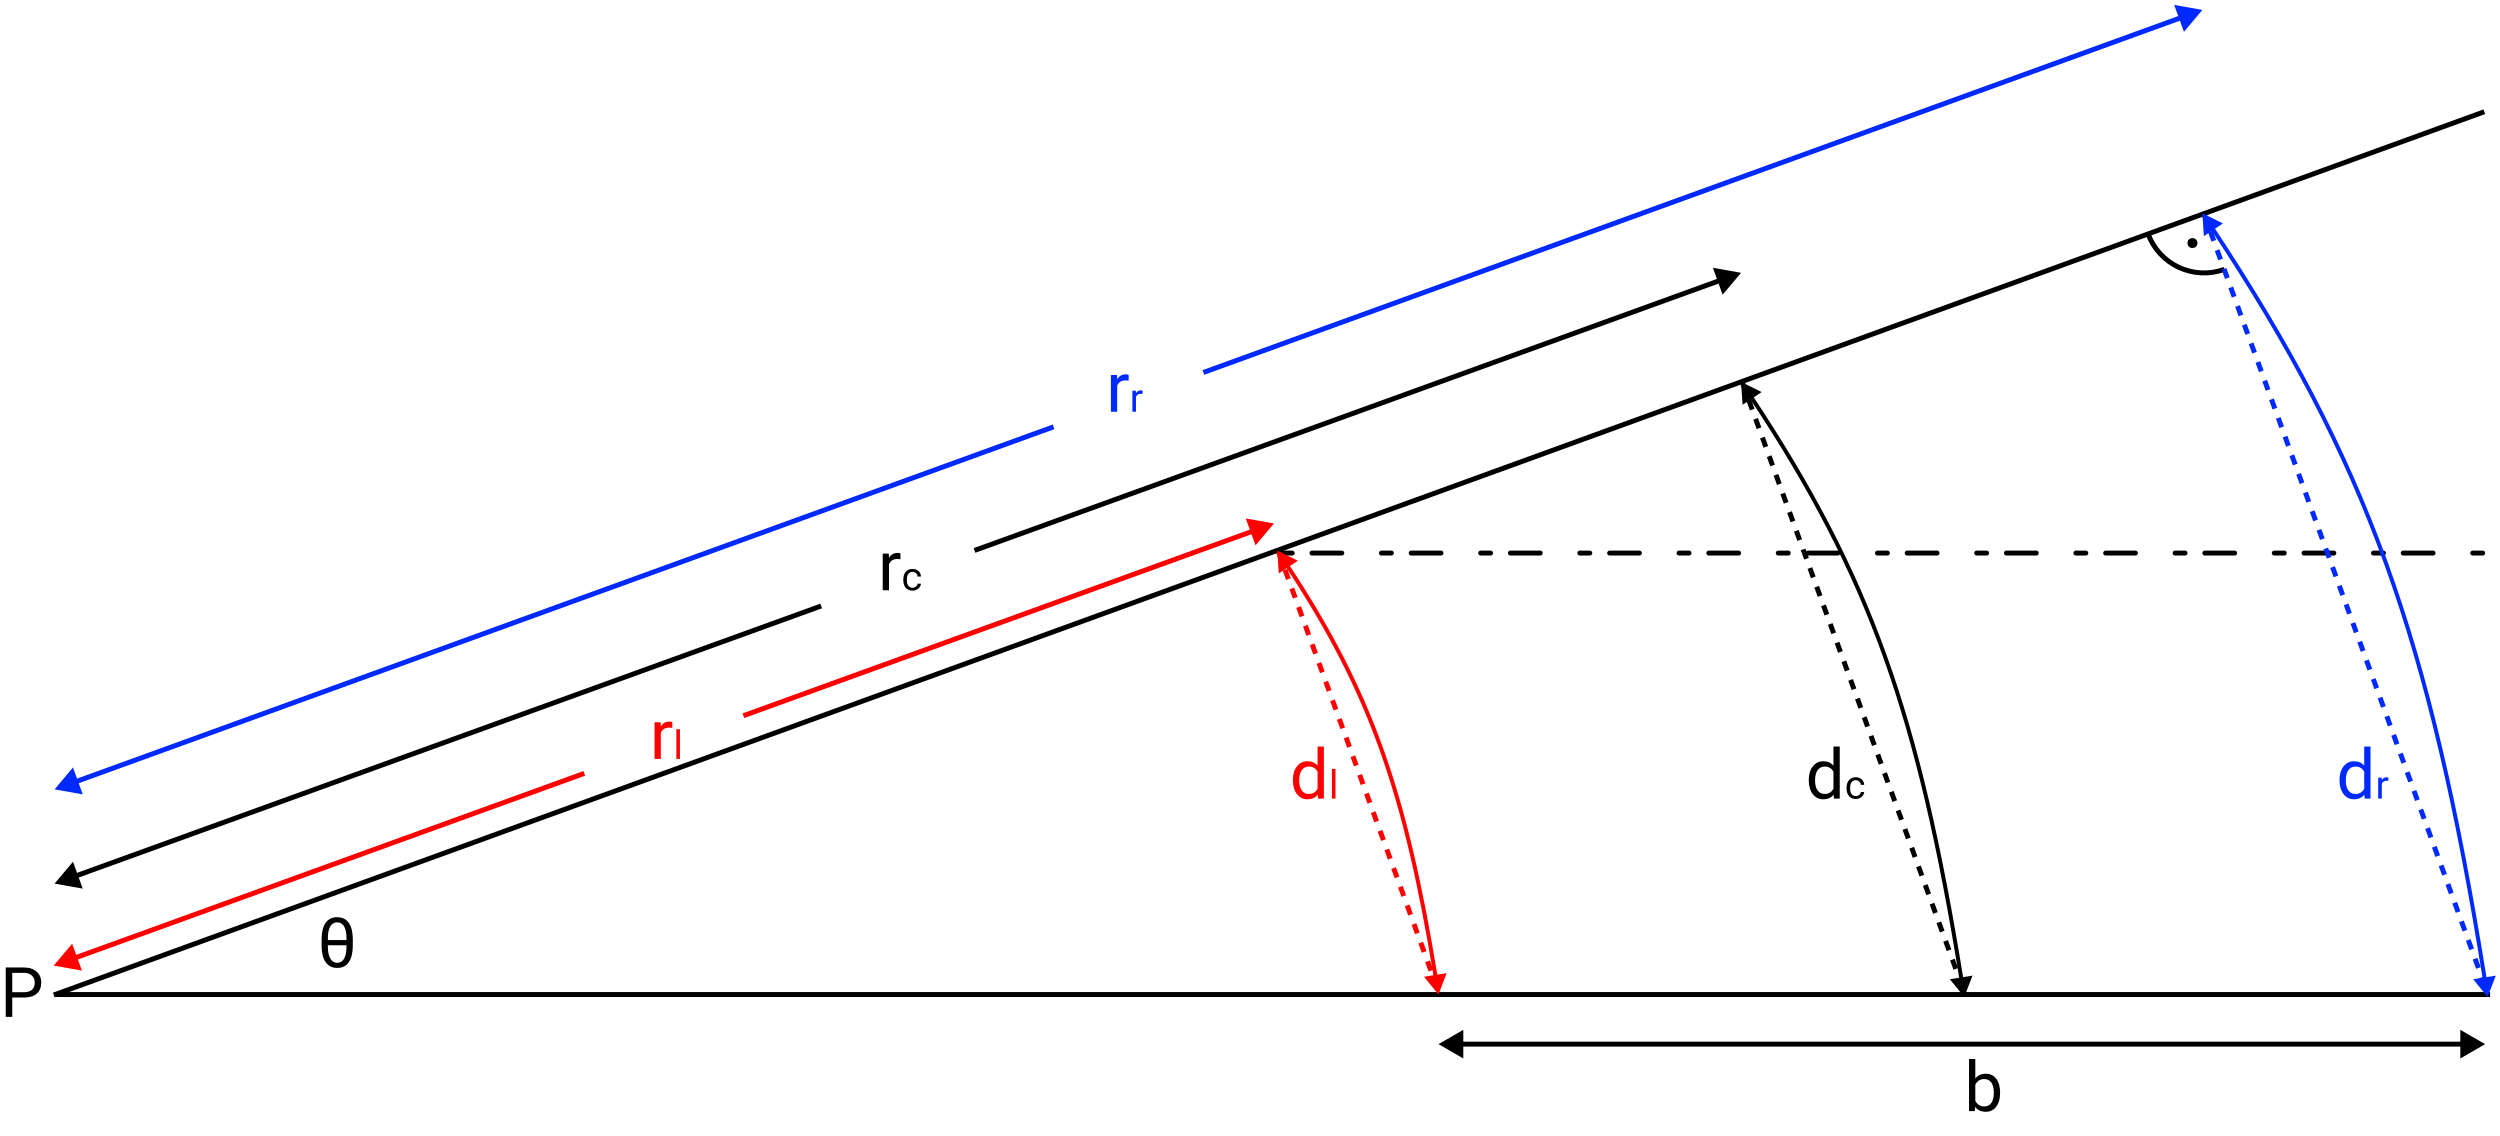 <svg width="504" height="229" viewBox="0 0 504 229" fill="none" xmlns="http://www.w3.org/2000/svg">
<line x1="258.5" y1="111.5" x2="500.5" y2="111.5" stroke="black" stroke-linecap="round" stroke-dasharray="2 4 6 8"/>
<line x1="257.692" y1="111.105" x2="290.248" y2="200.553" stroke="#FF0000" stroke-dasharray="2 2"/>
<path d="M433.037 47.113C433.577 48.596 434.404 49.959 435.471 51.124C436.538 52.288 437.824 53.23 439.255 53.898C440.686 54.565 442.235 54.944 443.812 55.013C445.39 55.082 446.965 54.839 448.449 54.299" stroke="black"/>
<line x1="11" y1="200.5" x2="502" y2="200.5" stroke="black"/>
<path d="M290 210.5L295 213.387V207.613L290 210.5ZM501 210.5L496 207.613V213.387L501 210.5ZM294.5 211H496.5V210H294.5V211Z" fill="black"/>
<line x1="444.246" y1="42.91" x2="501.694" y2="200.748" stroke="#0029FF" stroke-dasharray="2 2"/>
<line x1="351.194" y1="76.929" x2="396.194" y2="200.567" stroke="black" stroke-dasharray="2 2"/>
<path d="M10.83 194.667L16.514 195.678L14.547 190.249L10.83 194.667ZM256.83 105.53L251.145 104.519L253.112 109.947L256.83 105.53ZM15.231 193.604L117.957 156.382L117.616 155.442L14.89 192.664L15.231 193.604ZM150.043 144.755L252.769 107.533L252.429 106.593L149.703 143.815L150.043 144.755Z" fill="#FF0000"/>
<path d="M11 178.137L16.684 179.149L14.718 173.72L11 178.137ZM351 55L345.316 53.988L347.282 59.417L351 55ZM15.401 177.075L165.716 122.636L165.375 121.695L15.061 176.134L15.401 177.075ZM196.625 111.441L346.939 57.002L346.599 56.062L196.284 110.501L196.625 111.441Z" fill="black"/>
<path d="M11 159.137L16.685 160.145L14.715 154.718L11 159.137ZM444 2L438.315 0.992L440.285 6.419L444 2ZM15.401 158.072L212.566 86.52L212.225 85.58L15.059 157.132L15.401 158.072ZM242.775 75.557L439.941 4.005L439.599 3.065L242.434 74.617L242.775 75.557Z" fill="#0029FF"/>
<line x1="10.85" y1="200.587" x2="500.829" y2="22.53" stroke="black"/>
<circle cx="442" cy="49" r="1" fill="black"/>
<path d="M257.5 111L257.801 115.609L261.642 113.044L257.5 111ZM290 200.5L291.646 196.184L287.085 196.917L290 200.5ZM259.163 114.211C275.941 139.685 282.904 159.549 289.035 197.016L289.825 196.887C283.68 159.34 276.687 139.363 259.832 113.771L259.163 114.211Z" fill="#FF0000"/>
<path d="M351 77L351.307 81.609L355.145 79.038L351 77ZM396 201L397.65 196.686L393.089 197.414L396 201ZM352.669 80.21C376.672 116.393 386.398 144.131 395.037 197.504L395.826 197.377C387.175 143.924 377.418 116.069 353.335 79.768L352.669 80.21Z" fill="black"/>
<path d="M444 43L444.3 47.609L448.141 45.045L444 43ZM501.5 201L503.155 196.688L498.593 197.411L501.5 201ZM445.668 46.219C476.642 92.961 489.48 128.453 500.543 197.513L501.332 197.387C490.256 128.242 477.385 92.635 446.334 45.777L445.668 46.219Z" fill="#0029FF"/>
<path d="M71.123 190.625C71.123 192.088 70.854 193.207 70.316 193.981C69.779 194.752 69.002 195.137 67.985 195.137C66.987 195.137 66.217 194.758 65.675 194.002C65.132 193.245 64.852 192.165 64.834 190.762V189.36C64.834 187.916 65.103 186.813 65.641 186.052C66.178 185.291 66.955 184.91 67.972 184.91C68.983 184.91 69.756 185.279 70.289 186.018C70.827 186.756 71.105 187.825 71.123 189.224V190.625ZM66.099 189.524H69.852V189.148C69.852 188.114 69.692 187.323 69.373 186.776C69.059 186.225 68.591 185.949 67.972 185.949C67.361 185.949 66.896 186.225 66.577 186.776C66.258 187.323 66.099 188.114 66.099 189.148V189.524ZM69.852 190.563H66.099V190.83C66.099 191.874 66.265 192.68 66.598 193.25C66.93 193.82 67.393 194.104 67.985 194.104C68.578 194.104 69.034 193.831 69.353 193.284C69.676 192.737 69.842 191.947 69.852 190.912V190.563Z" fill="black"/>
<path d="M2.468 201.104V205H1.155V195.047H4.826C5.915 195.047 6.768 195.325 7.383 195.881C8.003 196.437 8.312 197.173 8.312 198.089C8.312 199.055 8.009 199.8 7.403 200.324C6.802 200.844 5.938 201.104 4.812 201.104H2.468ZM2.468 200.03H4.826C5.528 200.03 6.066 199.866 6.439 199.538C6.813 199.205 7 198.727 7 198.103C7 197.51 6.813 197.036 6.439 196.681C6.066 196.325 5.553 196.141 4.901 196.127H2.468V200.03Z" fill="black"/>
<path d="M403.219 220.384C403.219 221.514 402.959 222.423 402.439 223.111C401.92 223.795 401.223 224.137 400.348 224.137C399.413 224.137 398.691 223.806 398.181 223.146L398.119 224H396.957V213.5H398.222V217.417C398.732 216.784 399.436 216.467 400.334 216.467C401.232 216.467 401.936 216.806 402.446 217.485C402.961 218.164 403.219 219.094 403.219 220.274V220.384ZM401.954 220.24C401.954 219.379 401.788 218.714 401.455 218.244C401.122 217.775 400.644 217.54 400.02 217.54C399.186 217.54 398.586 217.927 398.222 218.702V221.901C398.609 222.676 399.213 223.063 400.033 223.063C400.639 223.063 401.111 222.829 401.448 222.359C401.785 221.89 401.954 221.184 401.954 220.24Z" fill="black"/>
<path d="M227.532 76.738C227.341 76.706 227.133 76.69 226.91 76.69C226.081 76.69 225.518 77.044 225.222 77.75V83H223.957V75.603H225.188L225.208 76.458C225.623 75.797 226.211 75.467 226.972 75.467C227.218 75.467 227.405 75.499 227.532 75.562V76.738ZM230.334 79.422C230.225 79.404 230.106 79.394 229.979 79.394C229.505 79.394 229.183 79.596 229.014 80V83H228.291V78.773H228.994L229.006 79.262C229.243 78.884 229.579 78.695 230.014 78.695C230.154 78.695 230.261 78.713 230.334 78.75V79.422Z" fill="#0029FF"/>
<path d="M471.649 157.24C471.649 156.105 471.918 155.194 472.456 154.506C472.994 153.813 473.698 153.467 474.568 153.467C475.434 153.467 476.12 153.763 476.626 154.355V150.5H477.891V161H476.729L476.667 160.207C476.161 160.827 475.457 161.137 474.555 161.137C473.698 161.137 472.998 160.786 472.456 160.084C471.918 159.382 471.649 158.466 471.649 157.336V157.24ZM472.914 157.384C472.914 158.222 473.087 158.879 473.434 159.353C473.78 159.826 474.258 160.063 474.869 160.063C475.671 160.063 476.257 159.703 476.626 158.983V155.586C476.248 154.889 475.667 154.54 474.883 154.54C474.263 154.54 473.78 154.779 473.434 155.258C473.087 155.736 472.914 156.445 472.914 157.384ZM481.492 157.422C481.383 157.404 481.264 157.395 481.137 157.395C480.663 157.395 480.341 157.596 480.172 158V161H479.449V156.773H480.152L480.164 157.262C480.401 156.884 480.737 156.695 481.172 156.695C481.312 156.695 481.419 156.714 481.492 156.75V157.422Z" fill="#0029FF"/>
<path d="M181.532 112.738C181.341 112.706 181.133 112.69 180.91 112.69C180.081 112.69 179.518 113.044 179.222 113.75V119H177.957V111.604H179.188L179.208 112.458C179.623 111.797 180.211 111.467 180.972 111.467C181.218 111.467 181.405 111.499 181.532 111.562V112.738ZM183.986 118.488C184.244 118.488 184.469 118.41 184.662 118.254C184.855 118.098 184.962 117.902 184.982 117.668H185.666C185.653 117.91 185.57 118.141 185.416 118.359C185.262 118.578 185.057 118.753 184.799 118.883C184.544 119.013 184.273 119.078 183.986 119.078C183.411 119.078 182.952 118.887 182.611 118.504C182.273 118.118 182.104 117.592 182.104 116.926V116.805C182.104 116.393 182.179 116.027 182.33 115.707C182.481 115.387 182.697 115.138 182.979 114.961C183.262 114.784 183.597 114.695 183.982 114.695C184.456 114.695 184.85 114.837 185.162 115.121C185.477 115.405 185.645 115.773 185.666 116.227H184.982C184.962 115.953 184.857 115.729 184.67 115.555C184.485 115.378 184.256 115.289 183.982 115.289C183.615 115.289 183.33 115.422 183.127 115.687C182.926 115.951 182.826 116.332 182.826 116.832V116.969C182.826 117.456 182.926 117.831 183.127 118.094C183.327 118.357 183.614 118.488 183.986 118.488Z" fill="black"/>
<path d="M364.649 157.24C364.649 156.105 364.918 155.194 365.456 154.506C365.994 153.813 366.698 153.467 367.568 153.467C368.434 153.467 369.12 153.763 369.626 154.355V150.5H370.891V161H369.729L369.667 160.207C369.161 160.827 368.457 161.137 367.555 161.137C366.698 161.137 365.998 160.786 365.456 160.084C364.918 159.382 364.649 158.466 364.649 157.336V157.24ZM365.914 157.384C365.914 158.222 366.087 158.879 366.434 159.353C366.78 159.826 367.258 160.063 367.869 160.063C368.671 160.063 369.257 159.703 369.626 158.983V155.586C369.248 154.889 368.667 154.54 367.883 154.54C367.263 154.54 366.78 154.779 366.434 155.258C366.087 155.736 365.914 156.445 365.914 157.384ZM374.145 160.488C374.402 160.488 374.628 160.41 374.82 160.254C375.013 160.098 375.12 159.902 375.141 159.668H375.824C375.811 159.91 375.728 160.141 375.574 160.359C375.421 160.578 375.215 160.753 374.957 160.883C374.702 161.013 374.431 161.078 374.145 161.078C373.569 161.078 373.111 160.887 372.77 160.504C372.431 160.118 372.262 159.592 372.262 158.926V158.805C372.262 158.393 372.337 158.027 372.488 157.707C372.639 157.387 372.855 157.138 373.137 156.961C373.421 156.784 373.755 156.695 374.141 156.695C374.615 156.695 375.008 156.837 375.32 157.121C375.635 157.405 375.803 157.773 375.824 158.227H375.141C375.12 157.953 375.016 157.729 374.828 157.555C374.643 157.378 374.414 157.289 374.141 157.289C373.773 157.289 373.488 157.422 373.285 157.688C373.085 157.951 372.984 158.332 372.984 158.832V158.969C372.984 159.456 373.085 159.831 373.285 160.094C373.486 160.357 373.772 160.488 374.145 160.488Z" fill="black"/>
<path d="M135.532 146.738C135.341 146.706 135.133 146.69 134.91 146.69C134.081 146.69 133.518 147.044 133.222 147.75V153H131.957V145.604H133.188L133.208 146.458C133.623 145.797 134.211 145.467 134.972 145.467C135.218 145.467 135.405 145.499 135.532 145.562V146.738ZM137.076 153H136.354V147H137.076V153Z" fill="#FF0000"/>
<path d="M260.649 157.24C260.649 156.105 260.918 155.194 261.456 154.506C261.994 153.813 262.698 153.467 263.568 153.467C264.434 153.467 265.12 153.763 265.626 154.355V150.5H266.891V161H265.729L265.667 160.207C265.161 160.827 264.457 161.137 263.555 161.137C262.698 161.137 261.998 160.786 261.456 160.084C260.918 159.382 260.649 158.466 260.649 157.336V157.24ZM261.914 157.384C261.914 158.222 262.087 158.879 262.434 159.353C262.78 159.826 263.258 160.063 263.869 160.063C264.671 160.063 265.257 159.703 265.626 158.983V155.586C265.248 154.889 264.667 154.54 263.883 154.54C263.263 154.54 262.78 154.779 262.434 155.258C262.087 155.736 261.914 156.445 261.914 157.384ZM269.234 161H268.512V155H269.234V161Z" fill="#FF0000"/>
</svg>
